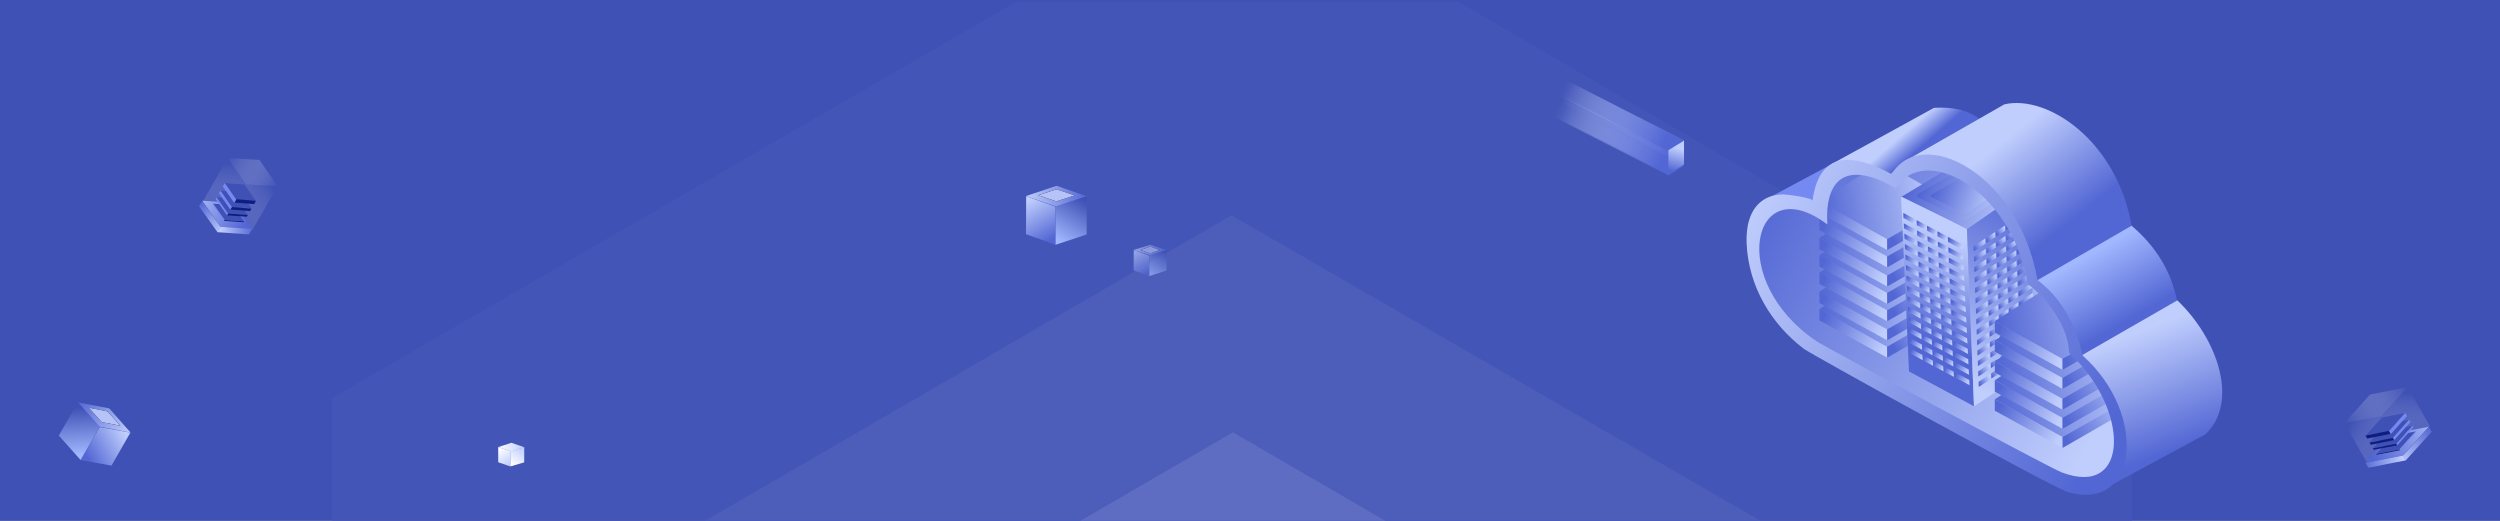 <?xml version="1.0" encoding="UTF-8"?>
<svg width="1440px" height="300px" viewBox="0 0 1440 300" version="1.1" xmlns="http://www.w3.org/2000/svg" xmlns:xlink="http://www.w3.org/1999/xlink">
    <rect x="0" y="0" width="1440" height="300" fill="#808080" stroke="none"/>
    <!-- Generator: Sketch 58 (84663) - https://sketch.com -->
    <title>banner的副本</title>
    <desc>Created with Sketch.</desc>
    <defs>
        <linearGradient x1="9.713%" y1="36.855%" x2="100%" y2="66.603%" id="linearGradient-1">
            <stop stop-color="#C0CEFD" stop-opacity="0" offset="0%"></stop>
            <stop stop-color="#5266D4" offset="100%"></stop>
        </linearGradient>
        <linearGradient x1="4.598%" y1="30.836%" x2="100%" y2="64.444%" id="linearGradient-2">
            <stop stop-color="#C0CEFD" stop-opacity="0" offset="0%"></stop>
            <stop stop-color="#5266D4" offset="100%"></stop>
        </linearGradient>
        <linearGradient x1="9.944%" y1="40.012%" x2="93.641%" y2="61.437%" id="linearGradient-3">
            <stop stop-color="#C0CEFD" stop-opacity="0" offset="0%"></stop>
            <stop stop-color="#5266D4" offset="100%"></stop>
        </linearGradient>
        <linearGradient x1="9.869%" y1="39.866%" x2="89.859%" y2="60.084%" id="linearGradient-4">
            <stop stop-color="#C0CEFD" stop-opacity="0" offset="0%"></stop>
            <stop stop-color="#5266D4" offset="100%"></stop>
        </linearGradient>
        <linearGradient x1="50%" y1="21.034%" x2="40.003%" y2="95.057%" id="linearGradient-5">
            <stop stop-color="#C0CEFD" offset="0%"></stop>
            <stop stop-color="#5266D4" offset="100%"></stop>
        </linearGradient>
        <linearGradient x1="100%" y1="50%" x2="0%" y2="50%" id="linearGradient-6">
            <stop stop-color="#3F51B5" offset="0%"></stop>
            <stop stop-color="#FFFFFF" stop-opacity="0" offset="100%"></stop>
        </linearGradient>
        <linearGradient x1="70.354%" y1="0%" x2="29.646%" y2="100%" id="linearGradient-7">
            <stop stop-color="#3F51B5" offset="0%"></stop>
            <stop stop-color="#FFFFFF" stop-opacity="0" offset="100%"></stop>
        </linearGradient>
        <linearGradient x1="71.21%" y1="100%" x2="28.79%" y2="0%" id="linearGradient-8">
            <stop stop-color="#3F51B5" offset="0%"></stop>
            <stop stop-color="#FFFFFF" stop-opacity="0" offset="100%"></stop>
        </linearGradient>
        <linearGradient x1="-34.635%" y1="50.469%" x2="87.994%" y2="50%" id="linearGradient-9">
            <stop stop-color="#C0CEFD" offset="0%"></stop>
            <stop stop-color="#5266D4" offset="100%"></stop>
        </linearGradient>
        <linearGradient x1="0%" y1="59.016%" x2="116.607%" y2="37.737%" id="linearGradient-10">
            <stop stop-color="#C0CEFD" offset="0%"></stop>
            <stop stop-color="#5266D4" offset="100%"></stop>
        </linearGradient>
        <linearGradient x1="123.5%" y1="59.65%" x2="-7.323%" y2="41.649%" id="linearGradient-11">
            <stop stop-color="#C0CEFD" offset="0%"></stop>
            <stop stop-color="#5266D4" offset="100%"></stop>
        </linearGradient>
        <linearGradient x1="100%" y1="50%" x2="0%" y2="50%" id="linearGradient-12">
            <stop stop-color="#3F51B5" offset="0%"></stop>
            <stop stop-color="#FFFFFF" stop-opacity="0" offset="100%"></stop>
        </linearGradient>
        <linearGradient x1="59.501%" y1="0%" x2="40.499%" y2="100%" id="linearGradient-13">
            <stop stop-color="#3F51B5" offset="0%"></stop>
            <stop stop-color="#FFFFFF" stop-opacity="0" offset="100%"></stop>
        </linearGradient>
        <linearGradient x1="59.901%" y1="100%" x2="40.099%" y2="0%" id="linearGradient-14">
            <stop stop-color="#3F51B5" offset="0%"></stop>
            <stop stop-color="#FFFFFF" stop-opacity="0" offset="100%"></stop>
        </linearGradient>
        <linearGradient x1="-34.635%" y1="50.948%" x2="87.994%" y2="50%" id="linearGradient-15">
            <stop stop-color="#C0CEFD" offset="0%"></stop>
            <stop stop-color="#5266D4" offset="100%"></stop>
        </linearGradient>
        <linearGradient x1="0%" y1="68.224%" x2="116.607%" y2="25.213%" id="linearGradient-16">
            <stop stop-color="#C0CEFD" offset="0%"></stop>
            <stop stop-color="#5266D4" offset="100%"></stop>
        </linearGradient>
        <linearGradient x1="123.5%" y1="69.505%" x2="-7.323%" y2="33.121%" id="linearGradient-17">
            <stop stop-color="#C0CEFD" offset="0%"></stop>
            <stop stop-color="#5266D4" offset="100%"></stop>
        </linearGradient>
        <linearGradient x1="100%" y1="50%" x2="0%" y2="50%" id="linearGradient-18">
            <stop stop-color="#C0CEFD" offset="0%"></stop>
            <stop stop-color="#5266D4" offset="100%"></stop>
        </linearGradient>
        <linearGradient x1="68.431%" y1="0%" x2="33.576%" y2="96.021%" id="linearGradient-19">
            <stop stop-color="#C0CEFD" offset="0%"></stop>
            <stop stop-color="#5266D4" offset="100%"></stop>
        </linearGradient>
        <linearGradient x1="29.337%" y1="0%" x2="70.663%" y2="100%" id="linearGradient-20">
            <stop stop-color="#3F51B5" offset="0%"></stop>
            <stop stop-color="#A1B7FE" offset="100%"></stop>
        </linearGradient>
        <linearGradient x1="100%" y1="50%" x2="0%" y2="50%" id="linearGradient-21">
            <stop stop-color="#C0CEFD" offset="0%"></stop>
            <stop stop-color="#5266D4" offset="100%"></stop>
        </linearGradient>
        <linearGradient x1="68%" y1="0%" x2="33.961%" y2="96.021%" id="linearGradient-22">
            <stop stop-color="#C0CEFD" offset="0%"></stop>
            <stop stop-color="#5266D4" offset="100%"></stop>
        </linearGradient>
        <linearGradient x1="27.778%" y1="0%" x2="72.222%" y2="100%" id="linearGradient-23">
            <stop stop-color="#3F51B5" offset="0%"></stop>
            <stop stop-color="#A1B7FE" offset="100%"></stop>
        </linearGradient>
        <linearGradient x1="4.004%" y1="50%" x2="100%" y2="50%" id="linearGradient-24">
            <stop stop-color="#C0CEFD" offset="0%"></stop>
            <stop stop-color="#FFFFFF" offset="100%"></stop>
        </linearGradient>
        <linearGradient x1="29.123%" y1="100%" x2="70.877%" y2="0%" id="linearGradient-25">
            <stop stop-color="#C0CEFD" offset="0%"></stop>
            <stop stop-color="#FFFFFF" offset="100%"></stop>
        </linearGradient>
        <linearGradient x1="24.193%" y1="0%" x2="75.807%" y2="100%" id="linearGradient-26">
            <stop stop-color="#C0CEFD" offset="0%"></stop>
            <stop stop-color="#FFFFFF" offset="100%"></stop>
        </linearGradient>
        <linearGradient x1="5.446%" y1="21.057%" x2="98.01%" y2="63.962%" id="linearGradient-27">
            <stop stop-color="#5266D4" offset="0%"></stop>
            <stop stop-color="#C0CEFD" offset="100%"></stop>
        </linearGradient>
        <linearGradient x1="90.923%" y1="42.965%" x2="0%" y2="50%" id="linearGradient-28">
            <stop stop-color="#C0CEFD" offset="0%"></stop>
            <stop stop-color="#5266D4" offset="100%"></stop>
        </linearGradient>
        <linearGradient x1="100%" y1="69.082%" x2="0%" y2="31.188%" id="linearGradient-29">
            <stop stop-color="#C0CEFD" offset="0%"></stop>
            <stop stop-color="#5266D4" offset="100%"></stop>
        </linearGradient>
        <linearGradient x1="91.31%" y1="36.666%" x2="5.446%" y2="70.207%" id="linearGradient-30">
            <stop stop-color="#C0CEFD" offset="0%"></stop>
            <stop stop-color="#5266D4" offset="100%"></stop>
        </linearGradient>
        <linearGradient x1="54.665%" y1="16.396%" x2="46.247%" y2="69.917%" id="linearGradient-31">
            <stop stop-color="#C0CEFD" offset="0%"></stop>
            <stop stop-color="#5266D4" offset="100%"></stop>
        </linearGradient>
        <linearGradient x1="46.455%" y1="97.429%" x2="60.031%" y2="0%" id="linearGradient-32">
            <stop stop-color="#C0CEFD" offset="0%"></stop>
            <stop stop-color="#5266D4" offset="100%"></stop>
        </linearGradient>
        <linearGradient x1="95.709%" y1="70.454%" x2="3.508%" y2="31.53%" id="linearGradient-33">
            <stop stop-color="#C0CEFD" offset="0%"></stop>
            <stop stop-color="#5266D4" offset="100%"></stop>
        </linearGradient>
        <linearGradient x1="95.709%" y1="74.275%" x2="3.508%" y2="28.08%" id="linearGradient-34">
            <stop stop-color="#C0CEFD" offset="0%"></stop>
            <stop stop-color="#5266D4" offset="100%"></stop>
        </linearGradient>
        <linearGradient x1="92.009%" y1="77.411%" x2="7.271%" y2="25.249%" id="linearGradient-35">
            <stop stop-color="#C0CEFD" offset="0%"></stop>
            <stop stop-color="#5266D4" offset="100%"></stop>
        </linearGradient>
        <linearGradient x1="5.446%" y1="37.809%" x2="98.01%" y2="55.881%" id="linearGradient-36">
            <stop stop-color="#5266D4" offset="0%"></stop>
            <stop stop-color="#C0CEFD" offset="100%"></stop>
        </linearGradient>
        <linearGradient x1="5.446%" y1="37.647%" x2="98.01%" y2="55.959%" id="linearGradient-37">
            <stop stop-color="#5266D4" offset="0%"></stop>
            <stop stop-color="#C0CEFD" offset="100%"></stop>
        </linearGradient>
        <linearGradient x1="5.446%" y1="37.626%" x2="98.01%" y2="55.969%" id="linearGradient-38">
            <stop stop-color="#5266D4" offset="0%"></stop>
            <stop stop-color="#C0CEFD" offset="100%"></stop>
        </linearGradient>
        <linearGradient x1="109.337%" y1="42.86%" x2="1.225%" y2="50.578%" id="linearGradient-39">
            <stop stop-color="#C0CEFD" offset="0%"></stop>
            <stop stop-color="#5266D4" offset="100%"></stop>
        </linearGradient>
        <linearGradient x1="0%" y1="31.485%" x2="100%" y2="69.445%" id="linearGradient-40">
            <stop stop-color="#5266D4" offset="0%"></stop>
            <stop stop-color="#C0CEFD" offset="100%"></stop>
        </linearGradient>
        <linearGradient x1="116.836%" y1="21.19%" x2="0%" y2="70.559%" id="linearGradient-41">
            <stop stop-color="#C0CEFD" offset="0%"></stop>
            <stop stop-color="#5266D4" offset="100%"></stop>
        </linearGradient>
        <linearGradient x1="62.273%" y1="56.538%" x2="44.522%" y2="47.043%" id="linearGradient-42">
            <stop stop-color="#5266D4" offset="0%"></stop>
            <stop stop-color="#C0CEFD" offset="100%"></stop>
        </linearGradient>
        <linearGradient x1="72.624%" y1="68.604%" x2="36.882%" y2="30.93%" id="linearGradient-43">
            <stop stop-color="#5266D4" offset="0%"></stop>
            <stop stop-color="#C0CEFD" offset="100%"></stop>
        </linearGradient>
        <linearGradient x1="66.667%" y1="72.405%" x2="36.165%" y2="23.293%" id="linearGradient-44">
            <stop stop-color="#5266D4" offset="0%"></stop>
            <stop stop-color="#A1B7FE" offset="100%"></stop>
        </linearGradient>
        <linearGradient x1="57.51%" y1="79.789%" x2="37.545%" y2="16.426%" id="linearGradient-45">
            <stop stop-color="#5266D4" offset="0%"></stop>
            <stop stop-color="#C0CEFD" offset="100%"></stop>
        </linearGradient>
        <linearGradient x1="5.446%" y1="18.854%" x2="98.01%" y2="65.025%" id="linearGradient-46">
            <stop stop-color="#C0CEFD" offset="0%"></stop>
            <stop stop-color="#5266D4" offset="100%"></stop>
        </linearGradient>
    </defs>
    <g id="应用市场" stroke="none" stroke-width="1" fill="none" fill-rule="evenodd">
        <g transform="translate(0, -48)" id="编组-12">
            <g>
                <g id="banner的副本" transform="translate(0, 48)">
                    <g id="编组-10" transform="translate(720, 150) scale(-1, 1) translate(-720, -150) ">
                        <rect id="矩形" fill="#3F51B5" fill-rule="nonzero" x="0" y="0" width="1440" height="300"></rect>
                        <polygon id="路径-2" fill="#4355B7" fill-rule="nonzero" points="212 300 1248.598 300 1248.598 229.212 854.628 1 600 1 212 227.5"></polygon>
                        <polyline id="路径" fill="#4C5DBA" fill-rule="nonzero" points="425.871 300 730.678 124 1033.904 300"></polyline>
                        <polygon id="路径" fill="#5E6DC1" fill-rule="nonzero" points="642 300 729.819 249 817.744 300"></polygon>
                        <g id="编组-11" transform="translate(511.5, 72) scale(-1, 1) translate(-511.5, -72) translate(470, 43)" fill-rule="nonzero">
                            <polygon id="路径-5" fill="url(#linearGradient-1)" points="74 43.218 0 6 0 20.194 74 57"></polygon>
                            <polygon id="路径-5" fill="url(#linearGradient-2)" points="83 37.812 9 0 9 14.237 83 52"></polygon>
                            <polygon id="路径-6" fill="url(#linearGradient-3)" points="83 38.175 74.063 44 1.17950094e-12 6.534 8.913 0"></polygon>
                            <polygon id="路径-6" fill="url(#linearGradient-4)" points="83 52.452 74.087 58 1.17950094e-12 20.549 8.913 14"></polygon>
                            <polygon id="路径-4" fill="url(#linearGradient-5)" points="83 38 83 51.762 74 57 74 43.533"></polygon>
                        </g>
                        <g id="分组-10" transform="translate(64, 247) rotate(30) translate(-64, -247) translate(42, 224)" fill-rule="nonzero">
                            <g id="分组-6" transform="translate(0.683, 0.451)">
                                <polygon id="Fill-7" fill-opacity="0.7" fill="url(#linearGradient-6)" points="20.868 0 42 6.914 21.132 14.027 0 7.114"></polygon>
                                <polygon id="Fill-8" fill-opacity="0.5" fill="url(#linearGradient-7)" points="21.082 13.969 21.161 39.636 42 32.518 41.922 6.851"></polygon>
                                <polygon id="Fill-9" fill-opacity="0.5" fill="url(#linearGradient-8)" points="0.079 32.873 21.247 39.799 21.168 14.103 0 7.177"></polygon>
                            </g>
                            <g id="分组-4" transform="translate(1.469, 15.312)">
                                <g id="分组-2" transform="translate(0, 11.047)">
                                    <polygon id="Fill-10" fill="url(#linearGradient-9)" points="20.868 0 42 6.891 21.132 13.982 0 7.09"></polygon>
                                    <polygon id="Fill-11" fill="url(#linearGradient-10)" points="41.99 6.905 42 10.122 21.097 17.261 21.087 14.044"></polygon>
                                    <polygon id="Fill-12" fill="url(#linearGradient-11)" points="21.252 14.089 21.261 17.261 0.01 10.422 0 7.25"></polygon>
                                </g>
                                <polygon id="Fill-13" fill="#3F51B5" points="20.831 12.256 33.983 16.595 20.995 21.059 7.842 16.72"></polygon>
                                <polygon id="Fill-14" fill="#0E1D80" points="34.156 16.571 34.158 17.078 21.089 21.577 21.087 21.07"></polygon>
                                <polygon id="Fill-15" fill="#7589F2" points="21.086 20.902 21.087 21.404 7.844 17.073 7.842 16.571"></polygon>
                                <polygon id="Fill-16" fill="#3F51B5" points="20.831 8.458 33.983 12.797 20.995 17.261 7.842 12.922"></polygon>
                                <polygon id="Fill-17" fill="#0E1D80" points="34.155 12.773 34.158 13.789 21.09 18.297 21.087 17.281"></polygon>
                                <polygon id="Fill-18" fill="#7589F2" points="21.084 17.29 21.087 18.297 7.845 13.953 7.842 12.946"></polygon>
                                <polygon id="Fill-19" fill="#3F51B5" points="20.831 4.488 33.983 8.827 20.995 13.291 7.842 8.952"></polygon>
                                <polygon id="Fill-20" fill="#0E1D80" points="34.153 8.976 34.158 10.459 21.092 14.845 21.087 13.362"></polygon>
                                <polygon id="Fill-21" fill="#7589F2" points="21.083 13.33 21.087 14.845 7.847 10.491 7.842 8.976"></polygon>
                                <polygon id="Fill-22" fill="#3F51B5" points="20.831 0 33.983 4.339 20.995 8.803 7.842 4.464"></polygon>
                                <polygon id="Fill-23" fill="#0E1D80" points="34.151 4.315 34.158 6.3 21.093 10.702 21.087 8.718"></polygon>
                                <polygon id="Fill-24" fill="#7589F2" points="21.081 8.851 21.087 10.875 7.849 6.512 7.842 4.488"></polygon>
                            </g>
                        </g>
                        <g id="分组-10" transform="translate(1303, 113.5) scale(-1, 1) rotate(30) translate(-1303, -113.5) translate(1286, 88)" fill-rule="nonzero">
                            <g id="分组-6" transform="translate(0.729, 0.749)">
                                <polygon id="Fill-7" fill-opacity="0.7" fill="url(#linearGradient-12)" points="16.396 0 33 7.951 16.604 16.132 0 8.181"></polygon>
                                <polygon id="Fill-8" fill-opacity="0.5" fill="url(#linearGradient-13)" points="16.565 16.064 16.626 45.581 33 37.396 32.938 7.878"></polygon>
                                <polygon id="Fill-9" fill-opacity="0.5" fill="url(#linearGradient-14)" points="0.062 37.804 16.694 45.769 16.632 16.218 0 8.253"></polygon>
                            </g>
                            <g id="分组-4" transform="translate(0.301, 17.302)">
                                <g id="分组-2" transform="translate(0, 12.341)">
                                    <polygon id="Fill-10" fill="url(#linearGradient-15)" points="16.397 0 33 7.698 16.603 15.619 0 7.921"></polygon>
                                    <polygon id="Fill-11" fill="url(#linearGradient-16)" points="32.992 7.713 33 11.307 16.576 19.282 16.568 15.688"></polygon>
                                    <polygon id="Fill-12" fill="url(#linearGradient-17)" points="16.698 15.739 16.705 19.282 0.008 11.642 0 8.099"></polygon>
                                </g>
                                <polygon id="Fill-13" fill="#3F51B5" points="16.367 13.69 26.701 18.537 16.496 23.524 6.162 18.677"></polygon>
                                <polygon id="Fill-14" fill="#0E1D80" points="26.837 18.511 26.838 19.077 16.57 24.103 16.568 23.536"></polygon>
                                <polygon id="Fill-15" fill="#7589F2" points="16.567 23.349 16.568 23.91 6.163 19.072 6.162 18.511"></polygon>
                                <polygon id="Fill-16" fill="#3F51B5" points="16.367 9.448 26.701 14.295 16.496 19.282 6.162 14.435"></polygon>
                                <polygon id="Fill-17" fill="#0E1D80" points="26.836 14.269 26.838 15.404 16.571 20.439 16.568 19.304"></polygon>
                                <polygon id="Fill-18" fill="#7589F2" points="16.566 19.314 16.568 20.439 6.164 15.587 6.162 14.462"></polygon>
                                <polygon id="Fill-19" fill="#3F51B5" points="16.367 5.013 26.701 9.86 16.496 14.847 6.162 10"></polygon>
                                <polygon id="Fill-20" fill="#0E1D80" points="26.835 10.027 26.838 11.683 16.572 16.583 16.568 14.926"></polygon>
                                <polygon id="Fill-21" fill="#7589F2" points="16.565 14.891 16.568 16.583 6.165 11.719 6.162 10.027"></polygon>
                                <polygon id="Fill-22" fill="#3F51B5" points="16.367 0 26.701 4.847 16.496 9.834 6.162 4.987"></polygon>
                                <polygon id="Fill-23" fill="#0E1D80" points="26.833 4.821 26.838 7.037 16.573 11.955 16.568 9.738"></polygon>
                                <polygon id="Fill-24" fill="#7589F2" points="16.564 9.887 16.568 12.148 6.167 7.274 6.162 5.013"></polygon>
                            </g>
                        </g>
                        <g id="分组-3" transform="translate(814, 107)">
                            <polygon id="Fill-25" fill="url(#linearGradient-18)" fill-rule="nonzero" points="17.39 0 35 5.915 17.61 12 0 6.085"></polygon>
                            <g id="Fill-25" transform="translate(7, 2)">
                                <g id="path-19-link" fill="#000000" fill-rule="nonzero">
                                    <polygon id="path-19" points="10.434 0 21 3.45 10.566 7 0 3.55"></polygon>
                                </g>
                                <g id="path-19-link" fill="#B5C3F9">
                                    <polygon id="path-19" points="10.434 0 21 3.45 10.566 7 0 3.55"></polygon>
                                </g>
                            </g>
                            <polygon id="Fill-26" fill="url(#linearGradient-19)" fill-rule="nonzero" points="18 12.079 18.064 34 35 27.921 34.936 6"></polygon>
                            <polygon id="Fill-27" fill="url(#linearGradient-20)" fill-rule="nonzero" points="0.067 28.055 18 34 17.933 11.945 0 6"></polygon>
                        </g>
                        <g id="分组-3" opacity="0.643" transform="translate(768, 141)">
                            <polygon id="Fill-25" fill="url(#linearGradient-21)" fill-rule="nonzero" points="9.44 0 19 2.957 9.56 6 0 3.043"></polygon>
                            <g id="Fill-25" transform="translate(4, 1)">
                                <g id="path-24-link" fill="#000000" fill-rule="nonzero">
                                    <polygon id="path-24" points="5.465 0 11 1.972 5.535 4 0 2.028"></polygon>
                                </g>
                                <g id="path-24-link" fill="#B5C3F9">
                                    <polygon id="path-24" points="5.465 0 11 1.972 5.535 4 0 2.028"></polygon>
                                </g>
                            </g>
                            <polygon id="Fill-26" fill="url(#linearGradient-22)" fill-rule="nonzero" points="10 6.257 10.034 18 19 14.743 18.966 3"></polygon>
                            <polygon id="Fill-27" fill="url(#linearGradient-23)" fill-rule="nonzero" points="0.037 14.815 10 18 9.963 6.185 0 3"></polygon>
                        </g>
                        <g id="分组-3" transform="translate(1385.5, 250) scale(-1, 1) rotate(30) translate(-1385.5, -250) translate(1368, 233)">
                            <polygon id="Fill-25" fill="url(#linearGradient-18)" fill-rule="nonzero" points="17.39 0 35 5.915 17.61 12 0 6.085"></polygon>
                            <g id="Fill-25" transform="translate(7, 2)">
                                <g id="path-28-link" fill="#000000" fill-rule="nonzero">
                                    <polygon id="path-28" points="10.434 0 21 3.45 10.566 7 0 3.55"></polygon>
                                </g>
                                <g id="path-28-link" fill="#B5C3F9">
                                    <polygon id="path-28" points="10.434 0 21 3.45 10.566 7 0 3.55"></polygon>
                                </g>
                            </g>
                            <polygon id="Fill-26" fill="url(#linearGradient-19)" fill-rule="nonzero" points="18 12.079 18.064 34 35 27.921 34.936 6"></polygon>
                            <polygon id="Fill-27" fill="url(#linearGradient-20)" fill-rule="nonzero" points="0.067 28.055 18 34 17.933 11.945 0 6"></polygon>
                        </g>
                        <g id="分组-3" transform="translate(1138.028, 254.655)" fill-rule="nonzero">
                            <polygon id="Fill-25" fill="url(#linearGradient-24)" points="7.453 0.4 15 2.865 7.547 5.4 0 2.936"></polygon>
                            <polygon id="Fill-26" fill="url(#linearGradient-25)" points="7.804 5.24 8.026 14 15 11.612 15 2.865"></polygon>
                            <polygon id="Fill-27" fill="url(#linearGradient-26)" points="0.03 11.665 8 14 7.97 5.335 0 2.865"></polygon>
                        </g>
                        <g id="资源-12" transform="translate(297, 172) scale(-1, 1) translate(-297, -172) translate(160, 59)" fill-rule="nonzero">
                            <path d="M40.202,138.587 C44.207,141.242 176.337,212.416 183.929,215.283 C224.425,230.604 223.839,177.585 188.235,145.063 C187.884,129.976 175.729,113.338 164.071,104.794 C154.131,47.943 102.48,21.891 86.37,48.417 C57.265,31.579 44.43,42.84 46.048,69.678 C2.054,36.443 -13.637,102.903 40.202,138.587 Z" id="路径" fill="url(#linearGradient-27)"></path>
                            <g id="编组-5" transform="translate(42, 34)">
                                <g id="编组" transform="translate(0, 62)">
                                    <polygon id="路径" fill="url(#linearGradient-28)" points="0 22.984 38.825 45 76 22.984 36 0"></polygon>
                                    <polygon id="路径" fill="url(#linearGradient-29)" points="0 23 0 29.565 39 51 38.946 44.723"></polygon>
                                    <polygon id="路径" fill="url(#linearGradient-30)" points="39.055 51 39 44.723 77 23 77 29.159"></polygon>
                                </g>
                                <g id="编组" transform="translate(0, 52)">
                                    <polygon id="路径" fill="url(#linearGradient-28)" points="0 22.984 38.825 45 76 22.984 36 0"></polygon>
                                    <polygon id="路径" fill="url(#linearGradient-29)" points="0 23 0 29.565 39 51 38.946 44.723"></polygon>
                                    <polygon id="路径" fill="url(#linearGradient-30)" points="39.055 51 39 44.723 77 23 77 29.159"></polygon>
                                </g>
                                <g id="编组" transform="translate(0, 41)">
                                    <polygon id="路径" fill="url(#linearGradient-28)" points="0 22.984 38.825 45 76 22.984 36 0"></polygon>
                                    <polygon id="路径" fill="url(#linearGradient-29)" points="0 23 0 29.565 39 51 38.946 44.723"></polygon>
                                    <polygon id="路径" fill="url(#linearGradient-30)" points="39.055 51 39 44.723 77 23 77 29.159"></polygon>
                                </g>
                                <g id="编组" transform="translate(0, 31)">
                                    <polygon id="路径" fill="url(#linearGradient-28)" points="0 22.984 38.825 45 76 22.984 36 0"></polygon>
                                    <polygon id="路径" fill="url(#linearGradient-29)" points="0 23 0 29.565 39 51 38.946 44.723"></polygon>
                                    <polygon id="路径" fill="url(#linearGradient-30)" points="39.055 51 39 44.723 77 23 77 29.159"></polygon>
                                </g>
                                <g id="编组" transform="translate(0, 21)">
                                    <polygon id="路径" fill="url(#linearGradient-28)" points="0 22.984 38.825 45 76 22.984 36 0"></polygon>
                                    <polygon id="路径" fill="url(#linearGradient-29)" points="0 23 0 29.565 39 51 38.946 44.723"></polygon>
                                    <polygon id="路径" fill="url(#linearGradient-30)" points="39.055 51 39 44.723 77 23 77 29.159"></polygon>
                                </g>
                                <g id="编组" transform="translate(0, 10)">
                                    <polygon id="路径" fill="url(#linearGradient-28)" points="0 22.984 38.825 45 76 22.984 36 0"></polygon>
                                    <polygon id="路径" fill="url(#linearGradient-29)" points="0 23 0 29.565 39 51 38.946 44.723"></polygon>
                                    <polygon id="路径" fill="url(#linearGradient-30)" points="39.055 51 39 44.723 77 23 77 29.159"></polygon>
                                </g>
                                <g id="编组">
                                    <polygon id="路径" fill="url(#linearGradient-28)" points="0 22.984 38.825 45 76 22.984 36 0"></polygon>
                                    <polygon id="路径" fill="url(#linearGradient-29)" points="0 23 0 29.565 39 51 38.946 44.723"></polygon>
                                    <polygon id="路径" fill="url(#linearGradient-30)" points="39.055 51 39 44.723 77 23 77 29.159"></polygon>
                                </g>
                            </g>
                            <g id="编组-3" transform="translate(89, 32)">
                                <polygon id="路径" fill="url(#linearGradient-31)" points="4.585 122.956 42 143 37.928 40.789 0 22"></polygon>
                                <polygon id="路径" fill="url(#linearGradient-32)" points="38 40.245 73.888 16 77 120.076 42.029 143"></polygon>
                                <g id="编组-2" transform="translate(59.5, 81) scale(-1, 1) rotate(-175) translate(-59.5, -81) translate(40, 31)">
                                    <g id="编组-4">
                                        <polygon id="路径" fill="url(#linearGradient-33)" points="26.175 17.361 34.659 21.88 34.474 18.845 26 14.4"></polygon>
                                        <polygon id="路径" fill="url(#linearGradient-34)" points="0.535 3.573 7.659 7.48 7.474 4.445 0.36 0.611"></polygon>
                                        <polygon id="路径" fill="url(#linearGradient-35)" points="20.181 14.163 25.641 17.08 25.456 14.045 20.006 11.202"></polygon>
                                        <polygon id="路径" fill="url(#linearGradient-35)" points="14.187 10.961 19.647 13.878 19.462 10.843 14.012 8"></polygon>
                                        <polygon id="路径" fill="url(#linearGradient-35)" points="8.193 7.761 13.653 10.678 13.468 7.643 8.018 4.8"></polygon>
                                    </g>
                                    <g id="编组-4" transform="translate(0.3, 6)">
                                        <polygon id="路径" fill="url(#linearGradient-33)" points="26.175 17.361 34.659 21.88 34.474 18.845 26 14.4"></polygon>
                                        <polygon id="路径" fill="url(#linearGradient-34)" points="0.535 3.573 7.659 7.48 7.474 4.445 0.36 0.611"></polygon>
                                        <polygon id="路径" fill="url(#linearGradient-35)" points="20.181 14.163 25.641 17.08 25.456 14.045 20.006 11.202"></polygon>
                                        <polygon id="路径" fill="url(#linearGradient-35)" points="14.187 10.961 19.647 13.878 19.462 10.843 14.012 8"></polygon>
                                        <polygon id="路径" fill="url(#linearGradient-35)" points="8.193 7.761 13.653 10.678 13.468 7.643 8.018 4.8"></polygon>
                                    </g>
                                    <g id="编组-4" transform="translate(0.6, 12)">
                                        <polygon id="路径" fill="url(#linearGradient-33)" points="26.175 17.361 34.659 21.88 34.474 18.845 26 14.4"></polygon>
                                        <polygon id="路径" fill="url(#linearGradient-34)" points="0.535 3.573 7.659 7.48 7.474 4.445 0.36 0.611"></polygon>
                                        <polygon id="路径" fill="url(#linearGradient-35)" points="20.181 14.163 25.641 17.08 25.456 14.045 20.006 11.202"></polygon>
                                        <polygon id="路径" fill="url(#linearGradient-35)" points="14.187 10.961 19.647 13.878 19.462 10.843 14.012 8"></polygon>
                                        <polygon id="路径" fill="url(#linearGradient-35)" points="8.193 7.761 13.653 10.678 13.468 7.643 8.018 4.8"></polygon>
                                    </g>
                                    <g id="编组-4" transform="translate(0.9, 18)">
                                        <polygon id="路径" fill="url(#linearGradient-33)" points="26.175 17.361 34.659 21.88 34.474 18.845 26 14.4"></polygon>
                                        <polygon id="路径" fill="url(#linearGradient-34)" points="0.535 3.573 7.659 7.48 7.474 4.445 0.36 0.611"></polygon>
                                        <polygon id="路径" fill="url(#linearGradient-35)" points="20.181 14.163 25.641 17.08 25.456 14.045 20.006 11.202"></polygon>
                                        <polygon id="路径" fill="url(#linearGradient-35)" points="14.187 10.961 19.647 13.878 19.462 10.843 14.012 8"></polygon>
                                        <polygon id="路径" fill="url(#linearGradient-35)" points="8.193 7.761 13.653 10.678 13.468 7.643 8.018 4.8"></polygon>
                                    </g>
                                    <g id="编组-4" transform="translate(1.2, 24)">
                                        <polygon id="路径" fill="url(#linearGradient-33)" points="26.175 17.361 34.659 21.88 34.474 18.845 26 14.4"></polygon>
                                        <polygon id="路径" fill="url(#linearGradient-34)" points="0.535 3.573 7.659 7.48 7.474 4.445 0.36 0.611"></polygon>
                                        <polygon id="路径" fill="url(#linearGradient-35)" points="20.181 14.163 25.641 17.08 25.456 14.045 20.006 11.202"></polygon>
                                        <polygon id="路径" fill="url(#linearGradient-35)" points="14.187 10.961 19.647 13.878 19.462 10.843 14.012 8"></polygon>
                                        <polygon id="路径" fill="url(#linearGradient-35)" points="8.193 7.761 13.653 10.678 13.468 7.643 8.018 4.8"></polygon>
                                    </g>
                                    <g id="编组-4" transform="translate(1.5, 30)">
                                        <polygon id="路径" fill="url(#linearGradient-33)" points="26.175 17.361 34.659 21.88 34.474 18.845 26 14.4"></polygon>
                                        <polygon id="路径" fill="url(#linearGradient-34)" points="0.535 3.573 7.659 7.48 7.474 4.445 0.36 0.611"></polygon>
                                        <polygon id="路径" fill="url(#linearGradient-35)" points="20.181 14.163 25.641 17.08 25.456 14.045 20.006 11.202"></polygon>
                                        <polygon id="路径" fill="url(#linearGradient-35)" points="14.187 10.961 19.647 13.878 19.462 10.843 14.012 8"></polygon>
                                        <polygon id="路径" fill="url(#linearGradient-35)" points="8.193 7.761 13.653 10.678 13.468 7.643 8.018 4.8"></polygon>
                                    </g>
                                    <g id="编组-4" transform="translate(1.8, 36)">
                                        <polygon id="路径" fill="url(#linearGradient-33)" points="26.175 17.361 34.659 21.88 34.474 18.845 26 14.4"></polygon>
                                        <polygon id="路径" fill="url(#linearGradient-34)" points="0.535 3.573 7.659 7.48 7.474 4.445 0.36 0.611"></polygon>
                                        <polygon id="路径" fill="url(#linearGradient-35)" points="20.181 14.163 25.641 17.08 25.456 14.045 20.006 11.202"></polygon>
                                        <polygon id="路径" fill="url(#linearGradient-35)" points="14.187 10.961 19.647 13.878 19.462 10.843 14.012 8"></polygon>
                                        <polygon id="路径" fill="url(#linearGradient-35)" points="8.193 7.761 13.653 10.678 13.468 7.643 8.018 4.8"></polygon>
                                    </g>
                                    <g id="编组-4" transform="translate(2.1, 42)">
                                        <polygon id="路径" fill="url(#linearGradient-33)" points="26.175 17.361 34.659 21.88 34.474 18.845 26 14.4"></polygon>
                                        <polygon id="路径" fill="url(#linearGradient-34)" points="0.535 3.573 7.659 7.48 7.474 4.445 0.36 0.611"></polygon>
                                        <polygon id="路径" fill="url(#linearGradient-35)" points="20.181 14.163 25.641 17.08 25.456 14.045 20.006 11.202"></polygon>
                                        <polygon id="路径" fill="url(#linearGradient-35)" points="14.187 10.961 19.647 13.878 19.462 10.843 14.012 8"></polygon>
                                        <polygon id="路径" fill="url(#linearGradient-35)" points="8.193 7.761 13.653 10.678 13.468 7.643 8.018 4.8"></polygon>
                                    </g>
                                    <g id="编组-4" transform="translate(2.4, 48)">
                                        <polygon id="路径" fill="url(#linearGradient-33)" points="26.175 17.361 34.659 21.88 34.474 18.845 26 14.4"></polygon>
                                        <polygon id="路径" fill="url(#linearGradient-34)" points="0.535 3.573 7.659 7.48 7.474 4.445 0.36 0.611"></polygon>
                                        <polygon id="路径" fill="url(#linearGradient-35)" points="20.181 14.163 25.641 17.08 25.456 14.045 20.006 11.202"></polygon>
                                        <polygon id="路径" fill="url(#linearGradient-35)" points="14.187 10.961 19.647 13.878 19.462 10.843 14.012 8"></polygon>
                                        <polygon id="路径" fill="url(#linearGradient-35)" points="8.193 7.761 13.653 10.678 13.468 7.643 8.018 4.8"></polygon>
                                    </g>
                                    <g id="编组-4" transform="translate(2.7, 54)">
                                        <polygon id="路径" fill="url(#linearGradient-33)" points="26.175 17.361 34.659 21.88 34.474 18.845 26 14.4"></polygon>
                                        <polygon id="路径" fill="url(#linearGradient-34)" points="0.535 3.573 7.659 7.48 7.474 4.445 0.36 0.611"></polygon>
                                        <polygon id="路径" fill="url(#linearGradient-35)" points="20.181 14.163 25.641 17.08 25.456 14.045 20.006 11.202"></polygon>
                                        <polygon id="路径" fill="url(#linearGradient-35)" points="14.187 10.961 19.647 13.878 19.462 10.843 14.012 8"></polygon>
                                        <polygon id="路径" fill="url(#linearGradient-35)" points="8.193 7.761 13.653 10.678 13.468 7.643 8.018 4.8"></polygon>
                                    </g>
                                    <g id="编组-4" transform="translate(3, 60)">
                                        <polygon id="路径" fill="url(#linearGradient-33)" points="26.175 17.361 34.659 21.88 34.474 18.845 26 14.4"></polygon>
                                        <polygon id="路径" fill="url(#linearGradient-34)" points="0.535 3.573 7.659 7.48 7.474 4.445 0.36 0.611"></polygon>
                                        <polygon id="路径" fill="url(#linearGradient-35)" points="20.181 14.163 25.641 17.08 25.456 14.045 20.006 11.202"></polygon>
                                        <polygon id="路径" fill="url(#linearGradient-35)" points="14.187 10.961 19.647 13.878 19.462 10.843 14.012 8"></polygon>
                                        <polygon id="路径" fill="url(#linearGradient-35)" points="8.193 7.761 13.653 10.678 13.468 7.643 8.018 4.8"></polygon>
                                    </g>
                                    <g id="编组-4" transform="translate(3.3, 66)">
                                        <polygon id="路径" fill="url(#linearGradient-33)" points="26.175 17.361 34.659 21.88 34.474 18.845 26 14.4"></polygon>
                                        <polygon id="路径" fill="url(#linearGradient-34)" points="0.535 3.573 7.659 7.48 7.474 4.445 0.36 0.611"></polygon>
                                        <polygon id="路径" fill="url(#linearGradient-35)" points="20.181 14.163 25.641 17.08 25.456 14.045 20.006 11.202"></polygon>
                                        <polygon id="路径" fill="url(#linearGradient-35)" points="14.187 10.961 19.647 13.878 19.462 10.843 14.012 8"></polygon>
                                        <polygon id="路径" fill="url(#linearGradient-35)" points="8.193 7.761 13.653 10.678 13.468 7.643 8.018 4.8"></polygon>
                                    </g>
                                    <g id="编组-4" transform="translate(3.6, 72)">
                                        <polygon id="路径" fill="url(#linearGradient-33)" points="26.175 17.361 34.659 21.88 34.474 18.845 26 14.4"></polygon>
                                        <polygon id="路径" fill="url(#linearGradient-34)" points="0.535 3.573 7.659 7.48 7.474 4.445 0.36 0.611"></polygon>
                                        <polygon id="路径" fill="url(#linearGradient-35)" points="20.181 14.163 25.641 17.08 25.456 14.045 20.006 11.202"></polygon>
                                        <polygon id="路径" fill="url(#linearGradient-35)" points="14.187 10.961 19.647 13.878 19.462 10.843 14.012 8"></polygon>
                                        <polygon id="路径" fill="url(#linearGradient-35)" points="8.193 7.761 13.653 10.678 13.468 7.643 8.018 4.8"></polygon>
                                    </g>
                                    <g id="编组-4" transform="translate(3.9, 78)">
                                        <polygon id="路径" fill="url(#linearGradient-33)" points="26.175 17.361 34.659 21.88 34.474 18.845 26 14.4"></polygon>
                                        <polygon id="路径" fill="url(#linearGradient-34)" points="0.535 3.573 7.659 7.48 7.474 4.445 0.36 0.611"></polygon>
                                        <polygon id="路径" fill="url(#linearGradient-35)" points="20.181 14.163 25.641 17.08 25.456 14.045 20.006 11.202"></polygon>
                                        <polygon id="路径" fill="url(#linearGradient-35)" points="14.187 10.961 19.647 13.878 19.462 10.843 14.012 8"></polygon>
                                        <polygon id="路径" fill="url(#linearGradient-35)" points="8.193 7.761 13.653 10.678 13.468 7.643 8.018 4.8"></polygon>
                                    </g>
                                </g>
                                <polygon id="路径" fill="url(#linearGradient-36)" points="0.792 22.01 37.314 -1.17239551e-13 73 16.787 38.106 40.874 0 22.136"></polygon>
                                <path d="M9.524,20.774 L36.591,5.15 C36.902,4.969 37.285,4.951 37.612,5.102 L63.369,16.885 C63.726,17.047 63.966,17.384 63.997,17.767 C64.027,18.15 63.843,18.519 63.516,18.732 L37.617,35.821 C37.294,36.032 36.88,36.058 36.531,35.89 L9.589,22.626 C9.239,22.45 9.014,22.103 9.001,21.719 C8.987,21.335 9.187,20.973 9.524,20.774 Z" id="路径" fill="url(#linearGradient-37)"></path>
                                <path d="M17.38,21.191 L36.583,10.104 C36.804,9.978 37.074,9.966 37.306,10.072 L55.554,18.432 C55.806,18.547 55.976,18.786 55.998,19.058 C56.019,19.33 55.89,19.592 55.659,19.744 L37.295,31.868 C37.062,32.022 36.763,32.043 36.511,31.922 L17.43,22.52 C17.176,22.397 17.011,22.147 17.001,21.87 C16.99,21.593 17.136,21.332 17.38,21.191 L17.38,21.191 Z" id="路径" fill="url(#linearGradient-38)"></path>
                                <g id="编组-2" transform="translate(0.9, 31)">
                                    <g id="编组-4">
                                        <polygon id="路径" fill="url(#linearGradient-33)" points="26.175 17.361 34.659 21.88 34.474 18.845 26 14.4"></polygon>
                                        <polygon id="路径" fill="url(#linearGradient-34)" points="0.535 3.573 7.659 7.48 7.474 4.445 0.36 0.611"></polygon>
                                        <polygon id="路径" fill="url(#linearGradient-35)" points="20.181 14.163 25.641 17.08 25.456 14.045 20.006 11.202"></polygon>
                                        <polygon id="路径" fill="url(#linearGradient-35)" points="14.187 10.961 19.647 13.878 19.462 10.843 14.012 8"></polygon>
                                        <polygon id="路径" fill="url(#linearGradient-35)" points="8.193 7.761 13.653 10.678 13.468 7.643 8.018 4.8"></polygon>
                                    </g>
                                    <g id="编组-4" transform="translate(0.3, 6)">
                                        <polygon id="路径" fill="url(#linearGradient-33)" points="26.175 17.361 34.659 21.88 34.474 18.845 26 14.4"></polygon>
                                        <polygon id="路径" fill="url(#linearGradient-34)" points="0.535 3.573 7.659 7.48 7.474 4.445 0.36 0.611"></polygon>
                                        <polygon id="路径" fill="url(#linearGradient-35)" points="20.181 14.163 25.641 17.08 25.456 14.045 20.006 11.202"></polygon>
                                        <polygon id="路径" fill="url(#linearGradient-35)" points="14.187 10.961 19.647 13.878 19.462 10.843 14.012 8"></polygon>
                                        <polygon id="路径" fill="url(#linearGradient-35)" points="8.193 7.761 13.653 10.678 13.468 7.643 8.018 4.8"></polygon>
                                    </g>
                                    <g id="编组-4" transform="translate(0.6, 12)">
                                        <polygon id="路径" fill="url(#linearGradient-33)" points="26.175 17.361 34.659 21.88 34.474 18.845 26 14.4"></polygon>
                                        <polygon id="路径" fill="url(#linearGradient-34)" points="0.535 3.573 7.659 7.48 7.474 4.445 0.36 0.611"></polygon>
                                        <polygon id="路径" fill="url(#linearGradient-35)" points="20.181 14.163 25.641 17.08 25.456 14.045 20.006 11.202"></polygon>
                                        <polygon id="路径" fill="url(#linearGradient-35)" points="14.187 10.961 19.647 13.878 19.462 10.843 14.012 8"></polygon>
                                        <polygon id="路径" fill="url(#linearGradient-35)" points="8.193 7.761 13.653 10.678 13.468 7.643 8.018 4.8"></polygon>
                                    </g>
                                    <g id="编组-4" transform="translate(0.9, 18)">
                                        <polygon id="路径" fill="url(#linearGradient-33)" points="26.175 17.361 34.659 21.88 34.474 18.845 26 14.4"></polygon>
                                        <polygon id="路径" fill="url(#linearGradient-34)" points="0.535 3.573 7.659 7.48 7.474 4.445 0.36 0.611"></polygon>
                                        <polygon id="路径" fill="url(#linearGradient-35)" points="20.181 14.163 25.641 17.08 25.456 14.045 20.006 11.202"></polygon>
                                        <polygon id="路径" fill="url(#linearGradient-35)" points="14.187 10.961 19.647 13.878 19.462 10.843 14.012 8"></polygon>
                                        <polygon id="路径" fill="url(#linearGradient-35)" points="8.193 7.761 13.653 10.678 13.468 7.643 8.018 4.8"></polygon>
                                    </g>
                                    <g id="编组-4" transform="translate(1.2, 24)">
                                        <polygon id="路径" fill="url(#linearGradient-33)" points="26.175 17.361 34.659 21.88 34.474 18.845 26 14.4"></polygon>
                                        <polygon id="路径" fill="url(#linearGradient-34)" points="0.535 3.573 7.659 7.48 7.474 4.445 0.36 0.611"></polygon>
                                        <polygon id="路径" fill="url(#linearGradient-35)" points="20.181 14.163 25.641 17.08 25.456 14.045 20.006 11.202"></polygon>
                                        <polygon id="路径" fill="url(#linearGradient-35)" points="14.187 10.961 19.647 13.878 19.462 10.843 14.012 8"></polygon>
                                        <polygon id="路径" fill="url(#linearGradient-35)" points="8.193 7.761 13.653 10.678 13.468 7.643 8.018 4.8"></polygon>
                                    </g>
                                    <g id="编组-4" transform="translate(1.5, 30)">
                                        <polygon id="路径" fill="url(#linearGradient-33)" points="26.175 17.361 34.659 21.88 34.474 18.845 26 14.4"></polygon>
                                        <polygon id="路径" fill="url(#linearGradient-34)" points="0.535 3.573 7.659 7.48 7.474 4.445 0.36 0.611"></polygon>
                                        <polygon id="路径" fill="url(#linearGradient-35)" points="20.181 14.163 25.641 17.08 25.456 14.045 20.006 11.202"></polygon>
                                        <polygon id="路径" fill="url(#linearGradient-35)" points="14.187 10.961 19.647 13.878 19.462 10.843 14.012 8"></polygon>
                                        <polygon id="路径" fill="url(#linearGradient-35)" points="8.193 7.761 13.653 10.678 13.468 7.643 8.018 4.8"></polygon>
                                    </g>
                                    <g id="编组-4" transform="translate(1.8, 36)">
                                        <polygon id="路径" fill="url(#linearGradient-33)" points="26.175 17.361 34.659 21.88 34.474 18.845 26 14.4"></polygon>
                                        <polygon id="路径" fill="url(#linearGradient-34)" points="0.535 3.573 7.659 7.48 7.474 4.445 0.36 0.611"></polygon>
                                        <polygon id="路径" fill="url(#linearGradient-35)" points="20.181 14.163 25.641 17.08 25.456 14.045 20.006 11.202"></polygon>
                                        <polygon id="路径" fill="url(#linearGradient-35)" points="14.187 10.961 19.647 13.878 19.462 10.843 14.012 8"></polygon>
                                        <polygon id="路径" fill="url(#linearGradient-35)" points="8.193 7.761 13.653 10.678 13.468 7.643 8.018 4.8"></polygon>
                                    </g>
                                    <g id="编组-4" transform="translate(2.1, 42)">
                                        <polygon id="路径" fill="url(#linearGradient-33)" points="26.175 17.361 34.659 21.88 34.474 18.845 26 14.4"></polygon>
                                        <polygon id="路径" fill="url(#linearGradient-34)" points="0.535 3.573 7.659 7.48 7.474 4.445 0.36 0.611"></polygon>
                                        <polygon id="路径" fill="url(#linearGradient-35)" points="20.181 14.163 25.641 17.08 25.456 14.045 20.006 11.202"></polygon>
                                        <polygon id="路径" fill="url(#linearGradient-35)" points="14.187 10.961 19.647 13.878 19.462 10.843 14.012 8"></polygon>
                                        <polygon id="路径" fill="url(#linearGradient-35)" points="8.193 7.761 13.653 10.678 13.468 7.643 8.018 4.8"></polygon>
                                    </g>
                                    <g id="编组-4" transform="translate(2.4, 48)">
                                        <polygon id="路径" fill="url(#linearGradient-33)" points="26.175 17.361 34.659 21.88 34.474 18.845 26 14.4"></polygon>
                                        <polygon id="路径" fill="url(#linearGradient-34)" points="0.535 3.573 7.659 7.48 7.474 4.445 0.36 0.611"></polygon>
                                        <polygon id="路径" fill="url(#linearGradient-35)" points="20.181 14.163 25.641 17.08 25.456 14.045 20.006 11.202"></polygon>
                                        <polygon id="路径" fill="url(#linearGradient-35)" points="14.187 10.961 19.647 13.878 19.462 10.843 14.012 8"></polygon>
                                        <polygon id="路径" fill="url(#linearGradient-35)" points="8.193 7.761 13.653 10.678 13.468 7.643 8.018 4.8"></polygon>
                                    </g>
                                    <g id="编组-4" transform="translate(2.7, 54)">
                                        <polygon id="路径" fill="url(#linearGradient-33)" points="26.175 17.361 34.659 21.88 34.474 18.845 26 14.4"></polygon>
                                        <polygon id="路径" fill="url(#linearGradient-34)" points="0.535 3.573 7.659 7.48 7.474 4.445 0.36 0.611"></polygon>
                                        <polygon id="路径" fill="url(#linearGradient-35)" points="20.181 14.163 25.641 17.08 25.456 14.045 20.006 11.202"></polygon>
                                        <polygon id="路径" fill="url(#linearGradient-35)" points="14.187 10.961 19.647 13.878 19.462 10.843 14.012 8"></polygon>
                                        <polygon id="路径" fill="url(#linearGradient-35)" points="8.193 7.761 13.653 10.678 13.468 7.643 8.018 4.8"></polygon>
                                    </g>
                                    <g id="编组-4" transform="translate(3, 60)">
                                        <polygon id="路径" fill="url(#linearGradient-33)" points="26.175 17.361 34.659 21.88 34.474 18.845 26 14.4"></polygon>
                                        <polygon id="路径" fill="url(#linearGradient-34)" points="0.535 3.573 7.659 7.48 7.474 4.445 0.36 0.611"></polygon>
                                        <polygon id="路径" fill="url(#linearGradient-35)" points="20.181 14.163 25.641 17.08 25.456 14.045 20.006 11.202"></polygon>
                                        <polygon id="路径" fill="url(#linearGradient-35)" points="14.187 10.961 19.647 13.878 19.462 10.843 14.012 8"></polygon>
                                        <polygon id="路径" fill="url(#linearGradient-35)" points="8.193 7.761 13.653 10.678 13.468 7.643 8.018 4.8"></polygon>
                                    </g>
                                    <g id="编组-4" transform="translate(3.3, 66)">
                                        <polygon id="路径" fill="url(#linearGradient-33)" points="26.175 17.361 34.659 21.88 34.474 18.845 26 14.4"></polygon>
                                        <polygon id="路径" fill="url(#linearGradient-34)" points="0.535 3.573 7.659 7.48 7.474 4.445 0.36 0.611"></polygon>
                                        <polygon id="路径" fill="url(#linearGradient-35)" points="20.181 14.163 25.641 17.08 25.456 14.045 20.006 11.202"></polygon>
                                        <polygon id="路径" fill="url(#linearGradient-35)" points="14.187 10.961 19.647 13.878 19.462 10.843 14.012 8"></polygon>
                                        <polygon id="路径" fill="url(#linearGradient-35)" points="8.193 7.761 13.653 10.678 13.468 7.643 8.018 4.8"></polygon>
                                    </g>
                                    <g id="编组-4" transform="translate(3.6, 72)">
                                        <polygon id="路径" fill="url(#linearGradient-33)" points="26.175 17.361 34.659 21.88 34.474 18.845 26 14.4"></polygon>
                                        <polygon id="路径" fill="url(#linearGradient-34)" points="0.535 3.573 7.659 7.48 7.474 4.445 0.36 0.611"></polygon>
                                        <polygon id="路径" fill="url(#linearGradient-35)" points="20.181 14.163 25.641 17.08 25.456 14.045 20.006 11.202"></polygon>
                                        <polygon id="路径" fill="url(#linearGradient-35)" points="14.187 10.961 19.647 13.878 19.462 10.843 14.012 8"></polygon>
                                        <polygon id="路径" fill="url(#linearGradient-35)" points="8.193 7.761 13.653 10.678 13.468 7.643 8.018 4.8"></polygon>
                                    </g>
                                    <g id="编组-4" transform="translate(3.9, 78)">
                                        <polygon id="路径" fill="url(#linearGradient-33)" points="26.175 17.361 34.659 21.88 34.474 18.845 26 14.4"></polygon>
                                        <polygon id="路径" fill="url(#linearGradient-34)" points="0.535 3.573 7.659 7.48 7.474 4.445 0.36 0.611"></polygon>
                                        <polygon id="路径" fill="url(#linearGradient-35)" points="20.181 14.163 25.641 17.08 25.456 14.045 20.006 11.202"></polygon>
                                        <polygon id="路径" fill="url(#linearGradient-35)" points="14.187 10.961 19.647 13.878 19.462 10.843 14.012 8"></polygon>
                                        <polygon id="路径" fill="url(#linearGradient-35)" points="8.193 7.761 13.653 10.678 13.468 7.643 8.018 4.8"></polygon>
                                    </g>
                                </g>
                            </g>
                            <g id="编组-7" transform="translate(143, 103)">
                                <g id="编组-6" transform="translate(0, 45)">
                                    <polygon id="路径" fill="url(#linearGradient-39)" points="38.825 45 77 23 36 0 0 22.984"></polygon>
                                    <polygon id="路径" fill="url(#linearGradient-40)" points="-3.90798505e-13 29.56 39.05 51 39.001 44.723 -3.90798505e-13 23"></polygon>
                                    <polygon id="路径" fill="url(#linearGradient-41)" points="39.05 51 39 44.723 77 23 77 29.159"></polygon>
                                </g>
                                <g id="编组-6" transform="translate(0, 34)">
                                    <polygon id="路径" fill="url(#linearGradient-39)" points="38.825 45 77 23 36 0 0 22.984"></polygon>
                                    <polygon id="路径" fill="url(#linearGradient-40)" points="-3.90798505e-13 29.56 39.05 51 39.001 44.723 -3.90798505e-13 23"></polygon>
                                    <polygon id="路径" fill="url(#linearGradient-41)" points="39.05 51 39 44.723 77 23 77 29.159"></polygon>
                                </g>
                                <g id="编组-6" transform="translate(0, 23)">
                                    <polygon id="路径" fill="url(#linearGradient-39)" points="38.825 45 77 23 36 0 0 22.984"></polygon>
                                    <polygon id="路径" fill="url(#linearGradient-40)" points="-3.90798505e-13 29.56 39.05 51 39.001 44.723 -3.90798505e-13 23"></polygon>
                                    <polygon id="路径" fill="url(#linearGradient-41)" points="39.05 51 39 44.723 77 23 77 29.159"></polygon>
                                </g>
                                <g id="编组-6" transform="translate(0, 11)">
                                    <polygon id="路径" fill="url(#linearGradient-39)" points="38.825 45 77 23 36 0 0 22.984"></polygon>
                                    <polygon id="路径" fill="url(#linearGradient-40)" points="-3.90798505e-13 29.56 39.05 51 39.001 44.723 -3.90798505e-13 23"></polygon>
                                    <polygon id="路径" fill="url(#linearGradient-41)" points="39.05 51 39 44.723 77 23 77 29.159"></polygon>
                                </g>
                                <g id="编组-6">
                                    <polygon id="路径" fill="url(#linearGradient-39)" points="38.825 45 77 23 36 0 0 22.984"></polygon>
                                    <polygon id="路径" fill="url(#linearGradient-40)" points="-3.90798505e-13 29.56 39.05 51 39.001 44.723 -3.90798505e-13 23"></polygon>
                                    <polygon id="路径" fill="url(#linearGradient-41)" points="39.05 51 39 44.723 77 23 77 29.159"></polygon>
                                </g>
                            </g>
                            <polygon id="路径" fill="#7589F2" points="9 57 65 27 37.798 56.962"></polygon>
                            <path d="M49,35.514 L107.996,3.111 C119.013,2.486 127.729,4.501 134,9.363 L89.946,35.514 L81.986,42 L49,35.514 Z" id="路径" fill="url(#linearGradient-42)"></path>
                            <path d="M91,33.957 L148.5,1.107 C173.221,-4.675 213.658,22.052 222,72.036 L167.369,104 C151.512,54.383 124.929,33.339 91,33.957 Z" id="路径" fill="url(#linearGradient-43)"></path>
                            <path d="M167,102.705 L221.786,71 C235.663,82.823 244.614,97.15 248,114.3 L193.121,146 L167,102.705 Z" id="路径" fill="url(#linearGradient-44)"></path>
                            <path d="M193,145.728 L248.13,114 C271.584,136.313 283.775,172.77 264.345,191.185 L205.235,223 C225.168,197.496 210.669,171.628 193,145.728 Z" id="路径" fill="url(#linearGradient-45)"></path>
                            <path d="M193.732,145.929 C189.188,126.238 180.307,111.913 167.607,102.325 C156.847,40.765 101.008,12.558 83.568,41.279 C56.531,26.593 41.28,31.636 37.998,56.665 C38.233,54.86 22.999,52.929 21.191,52.962 C16.821,53.044 12.49,54.056 8.918,56.703 C1.44,62.195 -0.308,72.286 0.042,80.994 C1.036,105.705 14.03,127.529 33.038,141.947 C37.178,145.092 176.598,221.989 185.026,224.417 C226.008,236.215 231.131,179.271 193.732,145.929 Z M181.568,213.101 C174.134,210.289 44.749,140.492 40.827,137.888 C-11.893,102.894 3.472,37.718 46.551,70.312 C44.967,43.976 57.536,32.949 86.037,49.462 C101.811,23.448 152.39,48.997 162.123,104.748 C173.539,113.128 185.441,129.443 185.785,144.239 C220.666,176.132 221.212,228.126 181.568,213.101 Z" id="形状" fill="url(#linearGradient-46)"></path>
                        </g>
                    </g>
                </g>
            </g>
        </g>
    </g>
</svg>
